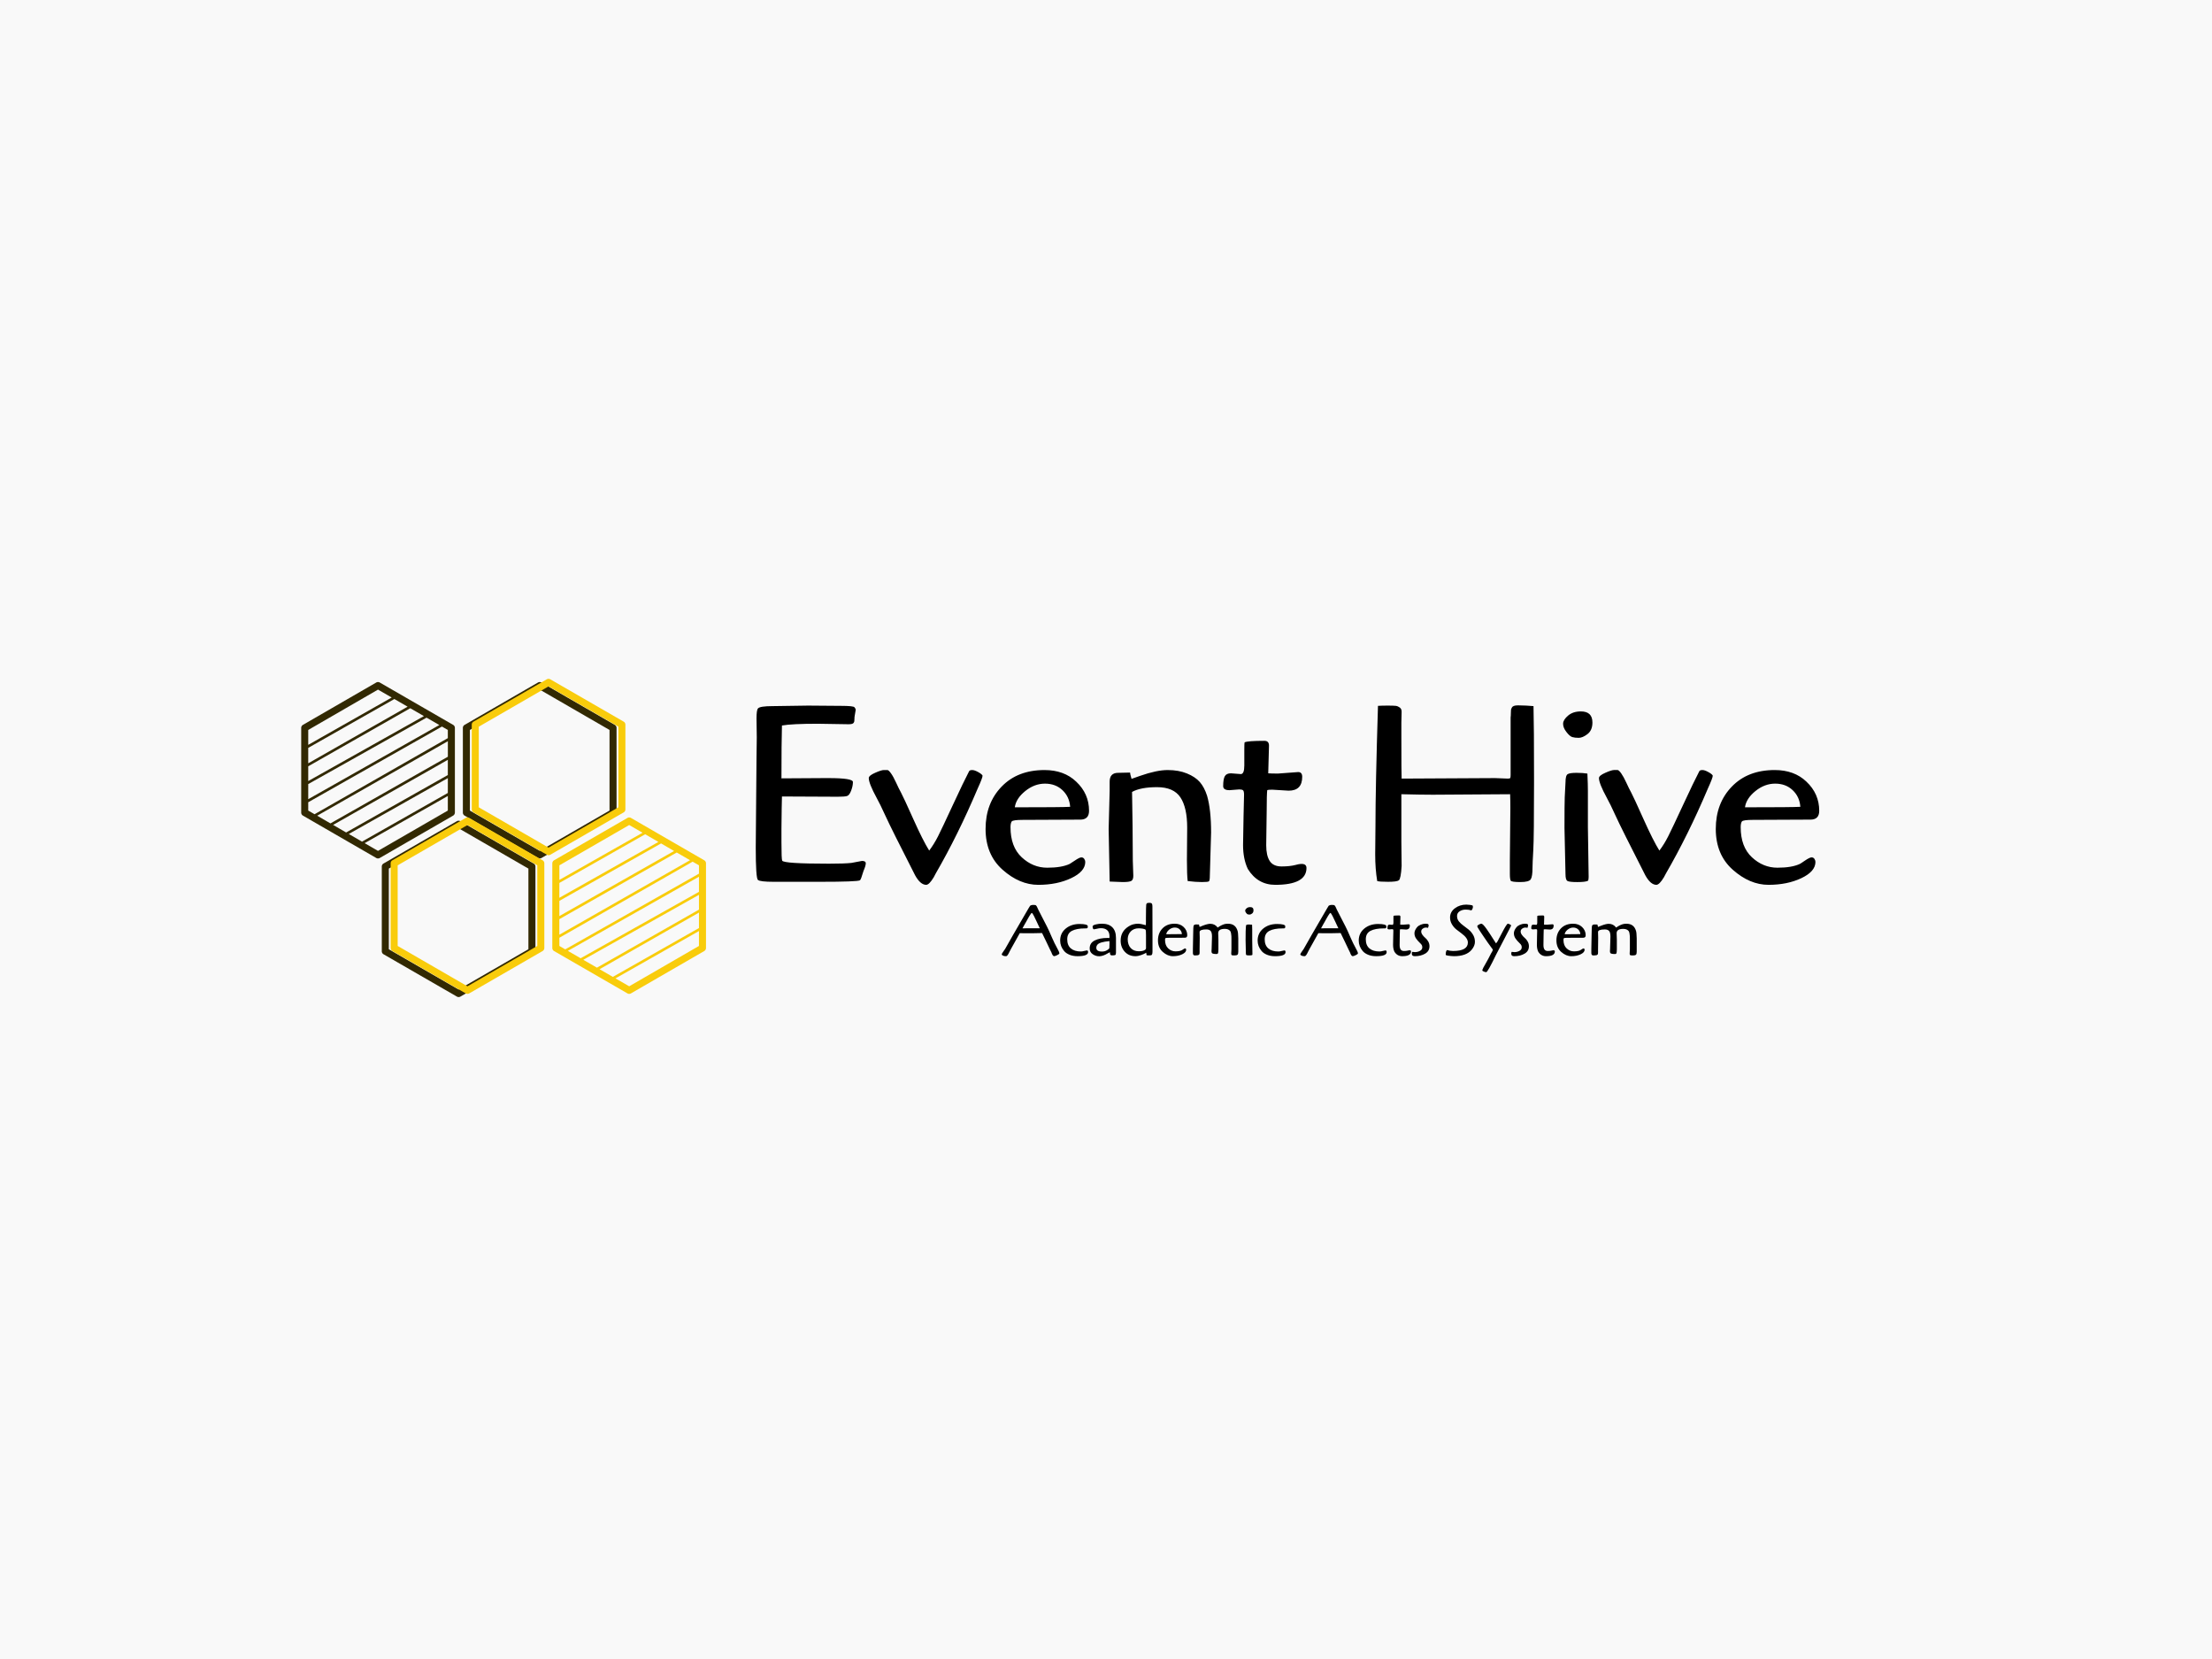 <svg xmlns="http://www.w3.org/2000/svg" xml:space="preserve" width="2000" height="1500" data-id="lg_mTPmKii0Y8ZXoRzBgb" data-version="1" viewBox="0 0 2000 1500"><path fill="#f9f9f9" stroke="transparent" d="M0 0h2000v1500H0z"/><g data-padding="20"><g transform="translate(-1190.265 -904.691)scale(2.147)"><rect width="495.232" height="119.78" x="372.279" y="314.373" fill="none" rx="0" ry="0" transform="translate(491.44 385.67)"/><path d="m911.775 726.373-13.04-.21q-10.81 0-15.05.74-.21 7.21-.21 22.26l18.12-.11h1.8q10.18 0 10.18 1.64 0 1.65-.74 3.61t-1.7 2.28q-.95.32-4.03.32l-23.42-.11q-.11 3.07-.11 4.88l-.1 8.58v5.94q0 6.99.31 7.63.64 1.27 19.72 1.27 6.57 0 9.43-.32l4.46-.84q1.59 0 1.59 1 0 1.01-.96 3.24-1.06 3.6-1.48 3.92-1.17.63-16.96.63h-19.4q-5.72 0-6.62-.79-.91-.8-.91-13.62l.32-37.84.11-8.59-.11-7.95q0-3.6.64-4.24.85-.95 6.15-.95l14.94-.22 13.99.11q4.99 0 5.52.58.53.59.53 1.12l-.43 2.54q-.1.53-.1 1.22t-.06 1.01q-.05.31-.26.63-.32.64-2.12.64m33.92 53.21q2.01-2.65 3.71-5.99 1.69-3.34 6.25-13.2 4.56-9.85 6.89-14.31.32-.42 1.27-.42.96 0 2.5.85 1.53.85 1.85 1.48.11.74-2.12 5.62-8.27 19.5-17.6 35.62l-.84 1.59q-1.91 3.18-3.18 3.18-2.44 0-4.67-4.03-10.07-19.72-12.45-24.97-2.39-5.24-3.77-7.68-3.28-6.04-3.28-8.27 0-1.06 2.65-2.22 2.65-1.17 3.66-1.17h1.53q.53 0 1.54 1.43t2.12 3.87 2.12 4.29q1.01 1.86 5.09 10.97 4.08 9.12 6.73 13.36m63.6-13.04-24.28.11q-3.92 0-4.55.63-.53.75-.53 2.44 0 8.27 4.71 12.67 4.72 4.4 10.76 4.4t9.44-1.59q.1 0 2.12-1.38 2.01-1.38 2.81-1.38.79 0 1.21.64.43.63.43 1.27 0 4.03-5.94 6.84-5.93 2.81-13.83 2.81t-15.05-6.36q-7.16-6.36-7.16-17.18 0-10.81 6.73-17.8 6.73-7 18.08-7 8.26 0 13.35 4.88 5.41 5.08 5.41 12.29 0 3.71-3.71 3.71m-27.56-5.19q20.14 0 23.32-.21-.32-4.24-3.23-7-2.92-2.76-7.37-2.76t-8.32 3.13-4.4 6.84m43.55-14.52 4.99-.11q0 .53.63 2.65.64-.21 3.61-1.27 6.99-2.44 11.6-2.44t8.11 1.43 5.41 3.6q1.91 2.18 3.07 5.78 1.7 5.83 1.7 15.48l-.53 18.12q0 2.12-.37 2.44t-2.97.32-5.99-.42q-.32-2.55-.32-8.91l.11-13.57q0-8.48-2.86-12.77-2.87-4.29-9.81-4.29t-10.55 2.01l.22 14.21q.1 9.54.1 14.84l.21 6.25q0 1.7-.84 2.17-.85.48-3.61.48l-5.51-.21-.42-22.16.42-16.11v-3.81q0-3.71 3.6-3.71m62.54 15.26-.21 15.26q0 4.35 1.49 6.63 1.48 2.28 4.98 2.28t5.93-.64q4.56-1.27 4.56 1.27 0 7.11-13.14 7.11-7.42 0-11.56-6.68-2.01-4.24-2.01-10.07l.21-12.3.21-8.9q0-1.49-.42-1.86t-1.59-.37l-4.13.32q-2.65 0-2.65-1.7 0-2.96.69-4.18.68-1.22 2.59-1.22l4.14.32q1.48 0 1.48-3.61v-6.57q0-2.76.11-3.18 1.27-.64 8.37-.64 1.91 0 1.91 2.02l-.32 11.66q1.27.1 4.13.1l8.48-.63q1.7 0 1.7 2.01 0 5.83-5.72 5.83l-6.89-.42q-1.7 0-2.12.21-.22 1.91-.22 7.95m105.79-43.67 3.5.1 3.07.22q.22 8.05.22 31.74t-.32 29.05q-.32 5.35-.32 7.26 0 3.71-.74 4.87-.74 1.17-4.4 1.17t-4.03-.58q-.37-.59-.37-2.92v-5.62l.21-21.94q0-3.5-.1-5.93l-32.55.21q-4.98 0-13.25-.21v20.14l.11 10.07q-.32 5.4-1.17 6.04-.84.63-4.5.63t-4.61-.31q-.85-5.09-.85-11.24l.11-11.87q0-16.33 1.06-50.67 1.48-.11 4.08-.11 2.59 0 3.44.11t1.65.69q.79.58.79 1.75l-.11 4.66v5.41q0 16.43.11 18.12l39.33-.21 5.4.21q.85 0 1.01-.26.16-.27.16-1.33v-24.16q.1-.64.1-1.7t.06-1.48q.05-.43.37-.96.42-.95 2.54-.95m22.9 13.36q-1.06-.31-2.49-2.17-1.43-1.85-1.38-3.5.05-1.64 2.12-3.39t5.35-1.75q4.88 0 4.88 4.67 0 3.28-2.07 4.87t-3.71 1.59-2.7-.32m6.57 22.69v15.26l.32 20.99q0 1.27-.32 1.59-1.06.53-4.45.53t-4.19-.48q-.79-.47-.79-2.91l-.43-19.4q0-10.18.11-12.93l.32-6.26q0-2.96.95-3.49t3.66-.53q2.7 0 4.61.31.21 4.67.21 7.32m30.1 25.11q2.02-2.65 3.71-5.99 1.7-3.34 6.26-13.2 4.56-9.85 6.89-14.31.32-.42 1.27-.42t2.49.85 1.86 1.48q.1.74-2.12 5.62-8.27 19.5-17.6 35.62l-.85 1.59q-1.91 3.18-3.18 3.18-2.44 0-4.66-4.03-10.07-19.72-12.46-24.97-2.38-5.24-3.76-7.68-3.29-6.04-3.29-8.27 0-1.06 2.65-2.22 2.65-1.17 3.66-1.17h1.54q.53 0 1.54 1.43 1 1.43 2.12 3.87 1.11 2.44 2.12 4.29 1 1.86 5.08 10.97 4.08 9.12 6.73 13.36m63.6-13.04-24.27.11q-3.92 0-4.56.63-.53.75-.53 2.44 0 8.27 4.72 12.67t10.76 4.4 9.43-1.59q.11 0 2.12-1.38 2.02-1.38 2.81-1.38.8 0 1.22.64.42.63.42 1.27 0 4.03-5.93 6.84-5.94 2.81-13.83 2.81-7.9 0-15.06-6.36-7.15-6.36-7.15-17.18 0-10.81 6.73-17.8 6.73-7 18.07-7 8.27 0 13.36 4.88 5.4 5.08 5.4 12.29 0 3.71-3.71 3.71m-27.56-5.19q20.14 0 23.32-.21-.31-4.24-3.23-7-2.91-2.76-7.37-2.76-4.45 0-8.32 3.13t-4.4 6.84"/><path fill="#322902" d="m813.292 726.631-30.872-17.834a1.48 1.48 0 0 0-1.48 0l-30.888 17.834a1.48 1.48 0 0 0-.74 1.288v35.668a1.48 1.48 0 0 0 .74 1.272l30.888 17.834a1.48 1.48 0 0 0 1.48 0l30.872-17.834a1.48 1.48 0 0 0 .74-1.287v-35.669a1.48 1.48 0 0 0-.74-1.273m-2.22 36.097-29.392 16.961-29.408-16.96v-33.952l29.408-16.99 29.392 16.99Zm-65.12.844v-35.668a1.48 1.48 0 0 0-.74-1.273l-30.902-17.834a1.48 1.48 0 0 0-1.48 0l-30.858 17.834a1.48 1.48 0 0 0-.74 1.288v35.668a1.48 1.48 0 0 0 .74 1.272l30.858 17.834a1.48 1.48 0 0 0 1.48 0l30.888-17.834a1.48 1.48 0 0 0 .74-1.287m-2.96-8.259-36.143 20.5-5.565-3.227 41.72-23.532Zm0-7.548-42.833 24.185-5.476-3.182 48.308-27.41Zm-49.433 20.366-5.58-3.24 55.026-31.377v6.542Zm-9.354-25.308v-6.497l36.275-20.572 5.58 3.226Zm42.964-23.19 5.758 3.314-48.722 27.35v-6.216Zm-42.964 31.937 49.832-27.972 5.372 3.108-55.204 31.228Zm29.378-39.782 5.772 3.33-35.15 19.935v-6.275Zm-29.378 47.434 56.314-31.88 2.472 1.436v3.448l-56.122 32.042-2.664-1.539Zm29.378 20.483-5.624-3.256 35.032-19.862v6.142Zm65.564 5.328-30.873-17.834a1.48 1.48 0 0 0-1.48 0l-30.873 17.82a1.48 1.48 0 0 0-.74 1.272v35.668a1.48 1.48 0 0 0 .74 1.287l30.888 17.82a1.48 1.48 0 0 0 1.48 0l30.858-17.82a1.48 1.48 0 0 0 .74-1.272v-35.668a1.48 1.48 0 0 0-.74-1.273m-2.22 36.082L747.52 838.09l-29.393-16.96v-33.967l29.408-16.976 29.378 16.976Zm-62.13-39.693"/><path fill="#f9cc0b" d="m719.637 821.885 30.872 17.834a1.48 1.48 0 0 0 1.48 0l30.888-17.834a1.48 1.48 0 0 0 .74-1.288V784.93a1.48 1.48 0 0 0-.74-1.272l-30.888-17.834a1.48 1.48 0 0 0-1.48 0l-30.872 17.834a1.48 1.48 0 0 0-.74 1.287v35.668a1.48 1.48 0 0 0 .74 1.273m2.22-36.097 29.392-16.96 29.408 16.96v33.951l-29.408 16.99-29.392-16.99Zm65.12-.844v35.668a1.48 1.48 0 0 0 .74 1.273l30.902 17.834a1.48 1.48 0 0 0 1.48 0l30.858-17.834a1.48 1.48 0 0 0 .74-1.288V784.93a1.48 1.48 0 0 0-.74-1.272l-30.858-17.834a1.48 1.48 0 0 0-1.48 0l-30.888 17.834a1.48 1.48 0 0 0-.74 1.287m2.96 8.26 36.142-20.499 5.565 3.226-41.721 23.532Zm0 7.547 42.832-24.184 5.476 3.182-48.308 27.41Zm49.432-20.365 5.58 3.241-55.026 31.376v-6.542Zm9.354 25.308v6.497l-36.275 20.572-5.58-3.226Zm-42.964 23.191-5.758-3.315 48.722-27.35v6.216Zm42.964-31.938-49.832 27.972-5.372-3.108 55.204-31.228Zm-29.378 39.782-5.772-3.33 35.15-19.935v6.275Zm29.378-47.434-56.314 31.88-2.472-1.436v-3.448l56.122-32.042 2.664 1.54Zm-29.378-20.483 5.624 3.256-35.032 19.862v-6.142Zm-65.564-5.328 30.873 17.834a1.48 1.48 0 0 0 1.48 0L817.02 763.5a1.48 1.48 0 0 0 .74-1.273v-35.668a1.48 1.48 0 0 0-.74-1.287l-30.888-17.82a1.48 1.48 0 0 0-1.48 0l-30.858 17.82a1.48 1.48 0 0 0-.74 1.272v35.668a1.48 1.48 0 0 0 .74 1.273m2.22-36.082 29.393-16.976 29.393 16.961v33.966l-29.408 16.976-29.378-16.976Zm62.13 39.693"/><rect width="291.821" height="33.9" x="473.984" y="357.313" fill="none" rx="0" ry="0" transform="translate(491.44 440.51)"/><path d="m989.055 814.393-5.22-.03q-3.21 5.82-3.6 6.45t-.75 1.41q-.84 1.83-1.38 1.83-1.29 0-1.83-.6-.03-.06-.03-.18t.19-.47q.2-.34.63-.94.44-.6.59-.84 3.6-6.39 6.52-11.36 2.93-4.96 3.33-5.73.41-.76.71-1.15.54-.33 1.24-.33.71 0 .92.06t.36.22q.15.17.22.29.08.12.23.45l.48 1.05q.33.72 2.13 4.15 1.8 3.44 2.4 4.79t1.17 2.67q1.2 2.73 2.17 4.45.98 1.73.98 2.27 0 .33-.92.76-.91.44-1.27.44-.63 0-1.17-1.62l-.57-1.14q-.57-1.23-1.53-3.23-.96-1.99-1.83-3.76-.69.03-1.41.03-.69.06-2.76.06m-4.08-2.07 3.27-.03h4.02q-.3-.6-.71-1.5-.4-.9-.48-1.04-.07-.13-.22-.46t-.3-.63-.35-.72q-.19-.42-.37-.77-.18-.34-.36-.64-.39-.69-.54-.69t-.39.31q-.24.32-.56.83-.31.51-.58.99-.81 1.5-.95 1.71-.13.21-.33.57-.19.36-.54.96-.34.6-.61 1.11m27.12 9.3q.51 0 .51.72 0 1.71-4.44 1.71-1.89 0-3.36-.6t-2.28-1.56q-1.68-1.98-1.68-4.41 0-3.12 2.34-5.06 2.34-1.93 5.82-1.93t3.48.99q0 .69-.24.78t-.36.09h-.54q-3.57 0-5.55 1.03-1.98 1.04-1.98 3.56t1.51 3.82q1.52 1.31 4.25 1.31.63 0 1.44-.23.81-.22 1.08-.22m10.57 2.1q-.9 0-.84-.99 0-.33-.09-.33-.24.09-.96.51-3.57 2.19-6.27.27-1.23-.87-1.23-2.4 0-2.31 2.14-3.36 2.15-1.05 5.33-1.05.57 0 .84.03 0-.51.03-.72 0-1.71-.95-2.57-.94-.85-2.62-.85-.81 0-1.74.24t-1.2.24-.44-.33q-.16-.33-.16-.87t1.33-.86q1.34-.31 2.57-.31 2.91 0 4.42 1.53 1.52 1.53 1.52 4.47v6.18q0 .81-.3.99t-1.38.18m-1.11-3.15q.06-.84.06-1.8t-.03-1.08q-4.14.39-5.04 1.5-.48.57-.48 1.32 0 1.59 2.37 1.59 1.2 0 2.14-.56.95-.55.98-.97m18.14-17.31v.78l.03 11.97v6.09q0 .27-.02.36l-.03.3q-.01.21-.04.3-.12.36-.2.42-.07.06-.16.12-.21.12-.99.12t-1.05-.09q-.06-.15-.09-.54t-.06-.51q-.63.45-2.03.96-1.39.51-2.5.51-2.79 0-4.52-1.89-1.72-1.89-1.72-4.68 0-3.87 3.36-5.97 1.65-1.14 4.2-1.14.69 0 3.06.63l.03-1.32v-1.59q0-3.36.04-3.93.05-.57.05-1.11t.03-.71q.03-.16.15-.4.21-.36.96-.36t1 .12q.26.12.38.45.12.45.12 1.11m-10.41 13.56q0 2.43 1.26 3.79 1.26 1.37 3.42 1.37 1.08 0 1.8-.21 1.23-.39 1.23-1.08v-5.55q0-1.98-.18-2.19-.18-.3-1.1-.47-.91-.16-1.81-.16-2.04 0-3.3 1.26t-1.32 3.24m24.03-.54-6.87.03q-1.11 0-1.29.18-.15.21-.15.69 0 2.34 1.33 3.58 1.34 1.25 3.05 1.25t2.67-.45q.03 0 .6-.39t.79-.39q.23 0 .35.18t.12.36q0 1.14-1.68 1.93-1.68.8-3.92.8-2.23 0-4.26-1.8-2.02-1.8-2.02-4.86t1.9-5.04q1.91-1.98 5.12-1.98 2.34 0 3.78 1.38 1.53 1.44 1.53 3.48 0 1.05-1.05 1.05m-7.8-1.47q5.7 0 6.6-.06-.09-1.2-.92-1.98-.82-.78-2.08-.78t-2.36.88q-1.09.89-1.24 1.94m12.49-4.13 1.29.03q.03.03.27 1.02.24-.09 1.26-.51 2.07-.81 3.24-.81 1.95 0 3.12 1.59l.3-.21q.33-.21.42-.27l.36-.21q.3-.18.45-.24t.46-.21q.32-.15.54-.21.23-.06.53-.15.57-.12 1.29-.12 3.15 0 4.02 3 .24.66.3 3.18v5.58q0 1.02-.35 1.3-.34.29-1.29.29-.94 0-1.14-.14-.19-.13-.19-.67l.09-1.8v-4.38q0-.66-.02-1.14-.01-.48-.15-1.2-.13-.72-.4-1.02-.75-.84-2.22-.84-2.79 0-2.79 1.83l.09 2.73v4.08q0 1.32-.24 1.74-.12.21-.54.21-1.68 0-1.95-.42-.21-.3-.17-.93.05-.63.05-.72l.15-5.31q0-1.71-.57-2.34t-1.77-.63q-2.88 0-2.88 1.11l.06 2.46-.06 5.19q0 .18.01.55.02.38-.01.5l-.03.36q-.03.24-.09.33-.36.33-.6.36-.66.09-1.04.09-.37 0-.51-.03-.13-.03-.22-.11-.09-.07-.15-.15-.06-.07-.11-.24-.04-.16-.06-.3-.01-.13-.01-.4v-1.53l.12-6.24.06-2.49.06-.6q0-.36.16-.59.17-.22.26-.25.36-.12.6-.12m21.86-4.24q-.3-.09-.71-.62-.4-.52-.39-.99.02-.46.6-.96.59-.49 1.52-.49 1.38 0 1.38 1.32 0 .93-.59 1.38-.58.45-1.05.45-.46 0-.76-.09m1.86 6.42v4.32l.09 5.94q0 .36-.09.45-.3.15-1.26.15t-1.19-.14q-.22-.13-.22-.82l-.12-5.49q0-2.88.03-3.66l.09-1.77q0-.84.27-.99t1.03-.15q.77 0 1.31.09.06 1.32.06 2.07m13.53 8.76q.51 0 .51.72 0 1.71-4.44 1.71-1.89 0-3.36-.6t-2.28-1.56q-1.68-1.98-1.68-4.41 0-3.12 2.34-5.06 2.34-1.93 5.82-1.93t3.48.99q0 .69-.24.78t-.36.09h-.54q-3.57 0-5.55 1.03-1.98 1.04-1.98 3.56t1.51 3.82q1.52 1.31 4.25 1.31.63 0 1.44-.23.81-.22 1.08-.22m19.53-7.23-5.22-.03q-3.21 5.82-3.6 6.45t-.75 1.41q-.84 1.83-1.38 1.83-1.29 0-1.83-.6-.03-.06-.03-.18t.19-.47q.2-.34.63-.94.44-.6.59-.84 3.6-6.39 6.52-11.36 2.93-4.96 3.33-5.73.41-.76.71-1.15.54-.33 1.24-.33.71 0 .92.06t.36.22q.15.17.22.29.08.12.23.45l.48 1.05q.33.72 2.13 4.15 1.8 3.44 2.4 4.79t1.17 2.67q1.2 2.73 2.17 4.45.98 1.73.98 2.27 0 .33-.92.76-.91.44-1.27.44-.63 0-1.17-1.62l-.57-1.14q-.57-1.23-1.53-3.23-.96-1.99-1.83-3.76-.69.03-1.41.03-.69.06-2.76.06m-4.08-2.07 3.27-.03h4.02q-.3-.6-.71-1.5-.4-.9-.48-1.04-.07-.13-.22-.46t-.3-.63-.35-.72q-.19-.42-.37-.77-.18-.34-.36-.64-.39-.69-.54-.69t-.39.31q-.24.32-.56.83-.31.51-.58.99-.81 1.5-.95 1.71-.13.21-.33.57-.19.36-.54.96-.34.6-.61 1.11m27.12 9.3q.51 0 .51.72 0 1.71-4.44 1.71-1.89 0-3.36-.6t-2.28-1.56q-1.68-1.98-1.68-4.41 0-3.12 2.34-5.06 2.34-1.93 5.82-1.93t3.48.99q0 .69-.24.78t-.36.09h-.54q-3.57 0-5.55 1.03-1.98 1.04-1.98 3.56t1.51 3.82q1.52 1.31 4.25 1.31.63 0 1.44-.23.81-.22 1.08-.22m6.03-6.6-.06 4.32q0 1.23.42 1.87.42.65 1.41.65t1.68-.18q1.29-.36 1.29.36 0 2.01-3.72 2.01-2.1 0-3.27-1.89-.57-1.2-.57-2.85l.06-3.48.06-2.52q0-.42-.12-.53-.12-.1-.45-.1l-1.17.09q-.75 0-.75-.48 0-.84.19-1.19.2-.34.74-.34l1.17.09q.42 0 .42-1.02v-1.86q0-.78.03-.9.36-.18 2.37-.18.54 0 .54.57l-.09 3.3q.36.03 1.17.03l2.4-.18q.48 0 .48.57 0 1.65-1.62 1.65l-1.95-.12q-.48 0-.6.06-.06.54-.06 2.25m5.28 7.2 1.08.12q1.2 0 2.16-.53.96-.52.96-1.51 0-.36-.14-.77-.13-.4-.96-1.17-.82-.76-1.51-1.75t-.69-2.22q0-1.2 1.08-2.52.51-.63 1.53-1.07 1.02-.43 1.99-.43.98 0 1.2.22.23.23.17.65l-.24.87q-.45-.12-1.04-.12-.58 0-1.21.46-.63.47-.63 1.19t.54 1.45q.54.74 1.2 1.28t1.2 1.47.54 2.01q0 2.07-1.83 3.13-1.83 1.07-4.35 1.07-.66 0-.96-.26-.3-.25-.3-.81 0-.55.21-.76m24.84-17.46q-.99-.33-2.39-.33-1.39 0-2.5.7-1.11.71-1.11 2.01 0 1.31.78 2.27t1.89 1.75q1.11.8 2.2 1.68 1.1.89 1.88 2.21t.78 2.97-1.38 3.33q-2.25 2.7-7.44 2.7-.72 0-1.28-.08-.55-.07-.85-.1t-.63-.09q-.72-.12-.72-.36 0-1.59.57-1.95 1.23.39 2.52.39 6.24 0 6.24-3.57 0-1.86-2.64-3.81-1.11-.81-2.21-1.68-1.09-.87-1.87-2.18-.78-1.3-.78-2.86 0-2.37 2.05-3.9 2.06-1.53 4.82-1.53.6 0 1.6.13 1.01.14 1.08.35.08.21.08.48t-.18.79q-.18.53-.51.68m10.41 13.89q.48-.48.81-1.14l.42-.84q.12-.18 1.14-2.16 2.13-4.14 2.61-4.14.3 0 .82.27.53.27.59.48 0 .15-3.08 6.01-3.07 5.87-3.31 6.35-3.51 7.29-4.11 7.29-.48 0-1.05-.26-.57-.25-.63-.46 0-.18.45-1.17.33-.6.93-1.65 1.41-2.46 1.69-3.11.29-.64.6-1.17.32-.52.56-.97t.24-.6-.74-1.11q-.73-.96-1.45-2-.72-1.03-1.59-2.32t-1.11-1.65l-.69-1.05q-.99-1.47-.99-1.82 0-.34.69-.7t1.02-.36.9.58q.57.59 1.32 1.65.75 1.07 1.38 2.03t1.44 2.25 1.14 1.77m6.63 3.57 1.08.12q1.2 0 2.16-.53.96-.52.96-1.51 0-.36-.14-.77-.13-.4-.96-1.17-.82-.76-1.51-1.75t-.69-2.22q0-1.2 1.08-2.52.51-.63 1.53-1.07 1.02-.43 1.99-.43.98 0 1.2.22.23.23.17.65l-.24.87q-.45-.12-1.04-.12-.58 0-1.21.46-.63.47-.63 1.19t.54 1.45q.54.74 1.2 1.28t1.2 1.47.54 2.01q0 2.07-1.83 3.13-1.83 1.07-4.35 1.07-.66 0-.96-.26-.3-.25-.3-.81 0-.55.21-.76m13.41-7.2-.06 4.32q0 1.23.42 1.87.42.65 1.41.65t1.68-.18q1.29-.36 1.29.36 0 2.01-3.72 2.01-2.1 0-3.27-1.89-.57-1.2-.57-2.85l.06-3.48.06-2.52q0-.42-.12-.53-.12-.1-.45-.1l-1.17.09q-.75 0-.75-.48 0-.84.19-1.19.2-.34.74-.34l1.17.09q.42 0 .42-1.02v-1.86q0-.78.03-.9.36-.18 2.37-.18.54 0 .54.57l-.09 3.3q.36.03 1.17.03l2.4-.18q.48 0 .48.57 0 1.65-1.62 1.65l-1.95-.12q-.48 0-.6.06-.06.54-.06 2.25m16.68 1.26-6.87.03q-1.11 0-1.29.18-.15.21-.15.69 0 2.34 1.33 3.58 1.34 1.25 3.05 1.25t2.67-.45q.03 0 .6-.39t.79-.39q.23 0 .35.18t.12.36q0 1.14-1.68 1.93-1.68.8-3.92.8-2.23 0-4.26-1.8-2.02-1.8-2.02-4.86t1.9-5.04q1.91-1.98 5.12-1.98 2.34 0 3.78 1.38 1.53 1.44 1.53 3.48 0 1.05-1.05 1.05m-7.8-1.47q5.7 0 6.6-.06-.09-1.2-.92-1.98-.82-.78-2.08-.78t-2.36.88q-1.09.89-1.24 1.94m12.49-4.13 1.29.03q.03.03.27 1.02.24-.09 1.26-.51 2.07-.81 3.24-.81 1.95 0 3.12 1.59l.3-.21q.33-.21.42-.27l.36-.21q.3-.18.45-.24t.46-.21q.32-.15.54-.21.23-.06.53-.15.57-.12 1.29-.12 3.15 0 4.02 3 .24.66.3 3.18v5.58q0 1.02-.35 1.3-.34.29-1.29.29-.94 0-1.14-.14-.19-.13-.19-.67l.09-1.8v-4.38q0-.66-.02-1.14-.01-.48-.15-1.2-.13-.72-.4-1.02-.75-.84-2.22-.84-2.79 0-2.79 1.83l.09 2.73v4.08q0 1.32-.24 1.74-.12.21-.54.21-1.68 0-1.95-.42-.21-.3-.17-.93.05-.63.05-.72l.15-5.31q0-1.71-.57-2.34t-1.77-.63q-2.88 0-2.88 1.11l.06 2.46-.06 5.19q0 .18.01.55.02.38-.01.5l-.03.36q-.03.24-.09.33-.36.33-.6.36-.66.09-1.04.09-.37 0-.51-.03-.13-.03-.22-.11-.09-.07-.15-.15-.06-.07-.11-.24-.04-.16-.06-.3-.01-.13-.01-.4v-1.53l.12-6.24.06-2.49.06-.6q0-.36.16-.59.17-.22.26-.25.36-.12.6-.12"/></g><path fill="transparent" stroke="transparent" stroke-width="2.212" d="M250 594.027h1500v311.946H250z"/></g></svg>